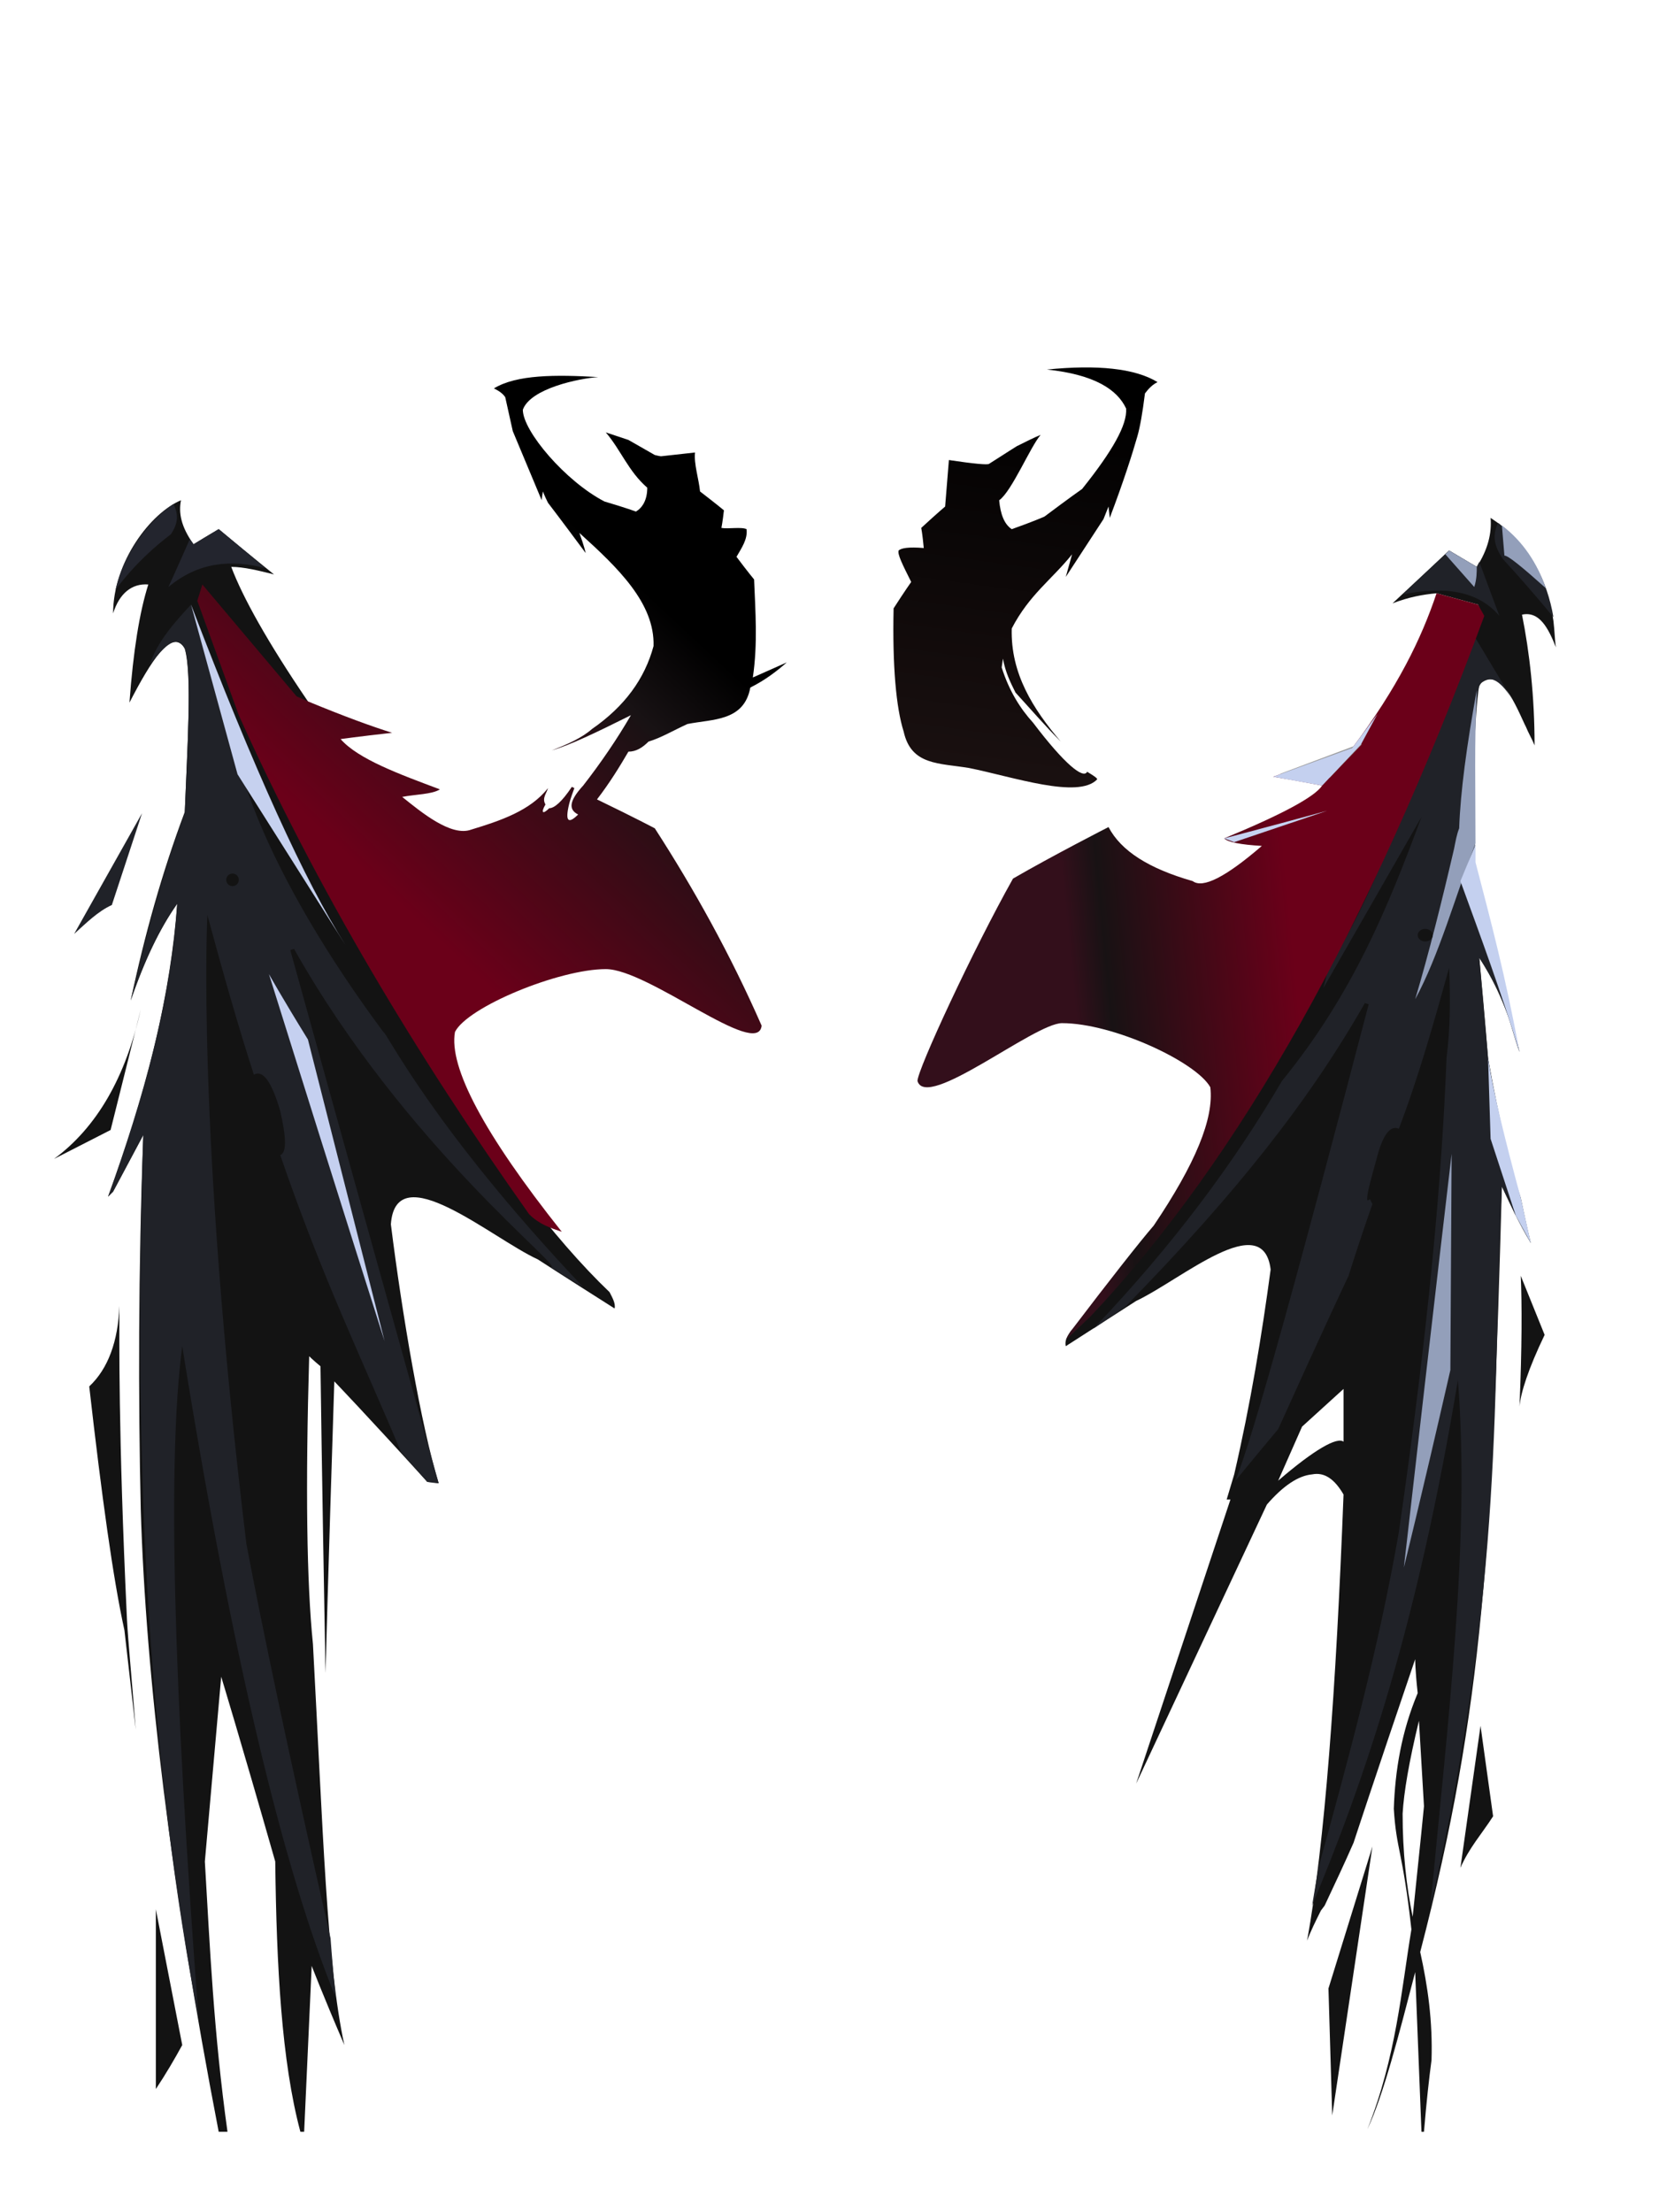 <?xml version="1.0" encoding="UTF-8"?><svg width="1320px" height="1760px" viewBox="0 0 1320 1760" version="1.1" xmlns="http://www.w3.org/2000/svg" xmlns:xlink="http://www.w3.org/1999/xlink"><defs><linearGradient x1="33%" y1="61%" x2="62%" y2="16%" id="id-38078"><stop stop-color="#6B0019" offset="0%"></stop><stop stop-color="#181214" offset="76%"></stop><stop stop-color="#000000" offset="100%"></stop></linearGradient><linearGradient x1="27%" y1="50%" x2="66%" y2="45%" id="id-38079"><stop stop-color="#330F1B" offset="0%"></stop><stop stop-color="#181214" offset="16%"></stop><stop stop-color="#6B0019" offset="100%"></stop></linearGradient><linearGradient x1="58%" y1="5%" x2="50%" y2="100%" id="id-38080"><stop stop-color="#000000" offset="0%"></stop><stop stop-color="#1B1111" offset="100%"></stop></linearGradient></defs><g transform=" translate(43,292)" id="id-38081"><g transform=" translate(0,7)" id="id-38082"><path d=" M 81,1363 C 89,1351 96,1339 102,1328 L 81,1220 C 81,1315 81,1363 81,1363 Z" fill="#131313" id="id-38083"></path><path d=" M 138,1397 C 133,1397 131,1397 131,1397 C 93,1200 73,1035 69,902 C 67,814 67,712 71,604 C 55,634 47,649 47,649 C 44,652 43,653 43,653 C 75,567 93,489 98,420 C 84,440 72,465 61,497 C 72,445 86,395 104,347 C 106,297 110,238 104,217 C 94,200 77,227 60,260 C 63,219 68,188 75,166 C 62,165 52,173 47,189 C 47,148 77,109 101,99 C 99,109 101,120 111,134 C 124,126 131,122 131,122 C 160,146 175,158 175,158 C 163,155 151,152 141,152 C 150,176 170,212 202,259 L 289,525 C 346,619 398,687 442,729 C 444,733 447,738 446,742 C 405,716 385,703 385,703 C 348,686 272,620 268,675 C 277,747 292,835 306,881 C 300,880 297,880 297,880 C 248,826 223,800 223,800 C 218,955 216,1032 216,1032 C 213,870 212,788 212,788 C 206,783 203,780 203,780 C 200,884 201,960 206,1009 C 214,1157 217,1264 231,1328 C 213,1286 205,1265 205,1265 L 199,1397 C 197,1397 196,1397 196,1397 C 181,1341 177,1265 176,1182 C 148,1084 133,1035 133,1035 L 120,1182 C 124,1250 127,1318 138,1397 Z" fill="#131313" id="id-38084"></path><path d=" M 202,259 C 231,271 253,279 269,284 C 242,287 228,289 228,289 C 242,305 275,317 307,329 C 301,333 287,333 277,335 C 292,347 316,367 332,361 C 355,354 379,346 393,328 C 392,332 388,336 391,341 C 387,348 389,349 394,344 C 398,344 404,339 412,327 C 414,328 414,328 414,328 C 411,336 410,340 410,340 C 406,356 410,356 417,349 C 409,345 410,338 421,326 C 435,308 448,289 459,270 C 431,284 410,294 396,298 C 409,293 420,288 428,281 C 454,263 470,241 477,215 C 478,181 449,153 418,125 C 422,136 423,141 423,141 C 403,114 393,101 393,101 C 390,95 389,92 389,92 C 388,97 388,99 388,99 C 373,63 365,44 365,44 C 361,26 359,17 359,17 C 357,14 354,12 350,10 C 368,-1 399,-1 433,1 C 418,2 379,10 373,27 C 373,44 407,84 438,100 C 455,105 463,108 463,108 C 468,105 472,99 472,89 C 457,76 451,59 439,45 C 451,49 457,51 457,51 C 471,59 478,63 478,63 C 482,64 483,64 483,64 L 510,61 C 509,70 513,82 514,92 C 527,102 533,107 533,107 C 532,116 531,121 531,121 C 536,122 547,120 551,122 C 552,130 547,137 543,144 C 552,156 557,162 557,162 C 558,187 560,213 556,240 C 574,232 583,228 583,228 C 575,235 566,242 554,248 C 549,275 524,273 504,277 C 493,282 483,288 473,291 C 468,296 463,299 457,299 C 450,311 442,324 432,337 C 463,352 478,360 478,360 C 509,408 538,460 563,517 C 560,544 473,472 439,472 C 402,472 329,502 319,522 C 314,550 342,603 404,681 C 395,678 386,675 378,667 C 288,540 209,408 147,270 L 114,179 L 118,166 L 193,255 L 202,259 Z" fill="url(#id-38078)" id="id-38085"></path><path d=" M 70,348 L 16,444 C 26,435 35,426 46,421 L 70,348 Z" fill="#202228" id="id-38086"></path><path d=" M 69,504 C 57,558 34,598 0,623 L 45,600 C 61,536 69,504 69,504 Z" fill="#131313" id="id-38087"></path><path d=" M 52,740 C 51,768 43,790 28,804 C 38,892 47,957 56,998 L 65,1077 C 62,1038 59,1008 58,989 C 51,840 52,765 52,740 Z" fill="#131313" id="id-38088"></path><path d=" M 180,620 C 214,719 245,782 276,856 L 297,880 C 303,881 306,881 306,881 C 227,598 188,457 188,457 C 190,456 191,456 191,456 C 280,614 409,712 395,709 C 412,720 421,725 421,725 C 300,597 264,521 262,522 C 170,398 152,322 151,322 C 123,229 109,182 109,182 C 95,197 82,212 76,230 C 85,219 97,203 104,217 C 110,233 106,296 104,348 C 89,388 75,436 61,497 C 73,462 85,438 98,420 C 93,497 71,575 43,653 L 47,649 L 71,604 C 62,876 77,1110 115,1307 C 95,1041 90,863 102,772 C 141,1015 182,1187 224,1290 C 221,1258 220,1243 220,1243 C 187,1098 165,993 153,929 C 113,598 122,429 122,429 C 135,477 147,519 159,556 C 166,552 173,561 180,585 C 185,607 185,618 180,620 Z" fill="#202228" id="id-38089"></path><path d=" M 171,476 C 232,671 263,768 263,768 L 202,528 C 181,494 171,476 171,476 Z" fill="#C5D0F0" id="id-38090"></path><path d=" M 232,453 L 146,317 L 109,182 C 159,313 200,403 232,453 Z" fill="#C6D1EF" id="id-38091"></path><ellipse transform=" translate(142,401) rotate(-18) translate(-142,-401)" cx="142" cy="401" fill="#131313" id="id-38092" rx="5" ry="5"></ellipse><path d=" M 49,170 C 65,149 80,136 93,126 C 99,117 99,110 95,102 C 80,112 57,136 49,170 Z" fill="#23252E" id="id-38093"></path><path d=" M 108,130 C 97,155 91,168 91,168 C 115,148 141,146 168,153 L 131,122 L 111,134 C 109,131 108,130 108,130 Z" fill="#23252E" id="id-38094"></path><path d=" M 129,123 C 129,130 129,135 128,139 C 138,138 149,142 161,147 L 131,122 C 130,123 129,123 129,123 Z" fill="#23252E" id="id-38095"></path></g><g transform=" translate(668,0)" id="id-38096"><polygon points="349 1391 346 1290 381 1177" fill="#131313" id="id-38097"></polygon><path d=" M 475,120 C 501,137 519,163 525,202 C 526,210 526,217 527,223 C 521,208 514,194 500,197 C 506,227 510,262 510,301 C 508,296 505,291 503,286 L 502,284 C 492,262 482,241 468,251 C 461,257 461,295 462,334 L 462,338 L 462,338 L 462,341 C 463,360 463,379 462,394 C 475,443 487,494 498,545 C 490,516 480,491 466,470 C 471,523 473,550 473,550 C 482,600 491,637 499,661 C 504,685 507,697 507,697 C 498,682 491,667 484,652 C 476,936 470,1065 419,1261 C 425,1288 429,1316 428,1347 C 426,1362 424,1380 422,1404 L 420,1404 L 420,1404 L 415,1277 C 402,1327 390,1374 377,1402 C 400,1344 404,1291 412,1243 C 405,1180 400,1180 398,1147 C 399,1117 404,1086 417,1055 C 415,1037 415,1028 415,1028 C 382,1125 366,1174 366,1174 C 359,1190 351,1207 343,1224 L 340,1228 C 336,1236 332,1244 329,1252 C 343,1175 352,1053 358,897 C 351,885 343,879 333,881 C 322,882 310,890 297,905 L 193,1127 L 268,901 L 265,901 L 271,881 C 284,825 293,770 300,718 C 294,669 229,726 193,743 L 137,779 C 136,775 138,771 141,767 C 244,669 320,524 394,376 C 444,257 469,198 469,198 C 466,192 465,189 465,189 C 443,183 432,180 432,180 C 421,181 410,183 397,188 C 427,160 442,146 442,146 C 457,155 464,159 464,159 C 473,145 476,132 475,120 Z M 418,1077 C 410,1110 406,1134 405,1151 C 405,1181 408,1209 413,1233 C 419,1175 422,1146 422,1145 L 422,1145 L 422,1145 L 418,1077 Z M 358,813 C 336,833 325,843 325,843 L 306,886 C 335,861 353,851 358,855 C 358,828 358,814 358,813 L 358,813 C 358,813 358,813 358,813 L 358,813 L 358,813 Z" fill="#131313" id="id-38098"></path><path d=" M 451,1194 C 458,1178 468,1167 477,1153 L 467,1081 L 451,1194 Z" fill="#131313" id="id-38099"></path><path d=" M 272,886 C 295,858 306,845 306,845 C 343,763 362,723 362,723 C 374,685 381,666 381,666 C 380,664 379,662 379,662 C 378,663 377,663 377,663 C 376,660 379,649 384,631 C 389,611 395,603 402,606 C 418,564 430,521 442,478 C 443,502 443,526 440,549 C 435,676 420,802 402,927 C 386,1019 362,1107 338,1194 L 333,1224 C 376,1121 417,999 449,806 C 459,933 441,1077 427,1226 C 487,964 476,813 484,652 L 495,675 L 473,550 L 466,470 C 489,506 490,523 498,545 L 462,394 C 461,325 462,278 466,253 C 473,244 482,248 492,264 L 462,214 C 417,303 401,388 346,478 L 342,494 L 420,358 C 394,428 366,498 309,568 C 271,633 222,699 159,765 L 184,748 C 274,656 331,583 375,506 L 378,507 C 322,721 287,848 272,886 Z" fill="#202228" id="id-38100"></path><path d=" M 482,198 C 465,178 438,174 405,181 L 442,146 L 464,159 L 466,155 L 482,198 Z" fill="#202228" id="id-38101"></path><path d=" M 462,175 L 439,149 L 442,146 L 464,159 C 464,163 464,169 462,175 Z" fill="#939FBA" id="id-38102"></path><path d=" M 481,124 C 476,134 478,143 485,153 C 497,166 511,182 525,199 C 520,170 507,144 481,124 Z" fill="#202228" id="id-38103"></path><path d=" M 519,176 C 500,159 489,150 486,150 L 484,126 C 501,139 512,156 519,176 Z" fill="#939FBA" id="id-38104"></path><path d=" M 464,257 C 456,301 451,338 450,367 C 448,372 447,378 446,383 C 436,426 426,466 415,503 C 434,468 447,421 463,379 C 463,333 462,301 464,257 Z" fill="#939FBA" id="id-38105"></path><path d=" M 463,380 L 451,409 C 467,453 483,496 498,545 C 487,485 475,440 463,394 L 463,380 Z" fill="#C4D0EF" id="id-38106"></path><path d=" M 473,550 L 475,614 L 495,675 L 507,697 L 499,661 C 486,613 477,576 473,550 Z" fill="#C4D0EF" id="id-38107"></path><path d=" M 498,827 C 500,780 500,745 499,723 L 518,770 C 505,797 499,816 498,827 Z" fill="#131313" id="id-38108"></path><path d=" M 406,955 C 431,736 444,626 444,626 L 443,798 C 419,903 406,955 406,955 Z" fill="#939FBA" id="id-38109"></path><ellipse cx="423" cy="452" fill="#131313" id="id-38092" rx="6" ry="5"></ellipse><path d=" M 141,767 C 173,725 195,697 207,683 C 240,634 255,598 252,573 C 241,553 175,522 134,522 C 112,522 26,592 19,568 C 19,559 63,464 95,407 C 126,389 171,366 171,366 C 181,385 203,399 238,409 C 246,415 264,406 293,381 C 276,380 266,378 263,375 C 309,356 335,342 341,333 C 315,328 302,326 302,326 L 365,303 C 401,255 420,216 432,180 L 465,189 L 470,198 C 379,445 275,630 157,755 L 137,774 L 141,767 Z" fill="url(#id-38079)" id="id-38111"></path><path d=" M 263,375 L 271,378 L 345,353 C 290,368 263,375 263,375 Z" fill="#C6D3F1" id="id-38112"></path><polygon points="308 324 372 300 347 326" stroke="#979797" id="id-38113"></polygon><polygon points="385 276 372 300 341 333 302 326 365 303" fill="#C4D0EF" id="id-38114"></polygon><path d=" M 122,2 C 160,6 178,18 185,33 C 186,46 174,67 150,97 C 150,97 140,104 120,119 C 120,119 111,123 94,129 C 88,125 85,117 84,106 C 94,99 109,63 117,54 C 112,56 106,59 98,63 C 98,63 90,68 76,77 C 75,78 64,77 44,74 C 44,74 43,86 41,111 C 41,111 35,116 22,128 C 22,128 23,133 24,144 C 12,143 6,144 4,146 C 3,149 7,157 14,171 C 14,171 9,178 0,192 C -1,238 2,271 8,290 C 14,317 36,315 60,319 C 95,326 147,344 162,328 C 162,327 159,325 154,322 C 151,328 136,316 111,283 C 101,272 92,258 86,239 L 87,232 C 89,243 93,251 97,259 C 108,271 121,286 133,298 C 111,272 93,244 94,208 C 108,181 126,169 142,149 L 137,167 L 167,121 L 171,111 L 172,120 C 183,91 190,69 194,55 C 196,48 198,37 200,21 C 203,17 206,14 210,12 C 192,1 162,-2 122,2 Z" fill="url(#id-38080)" id="id-38115"></path></g></g></svg>